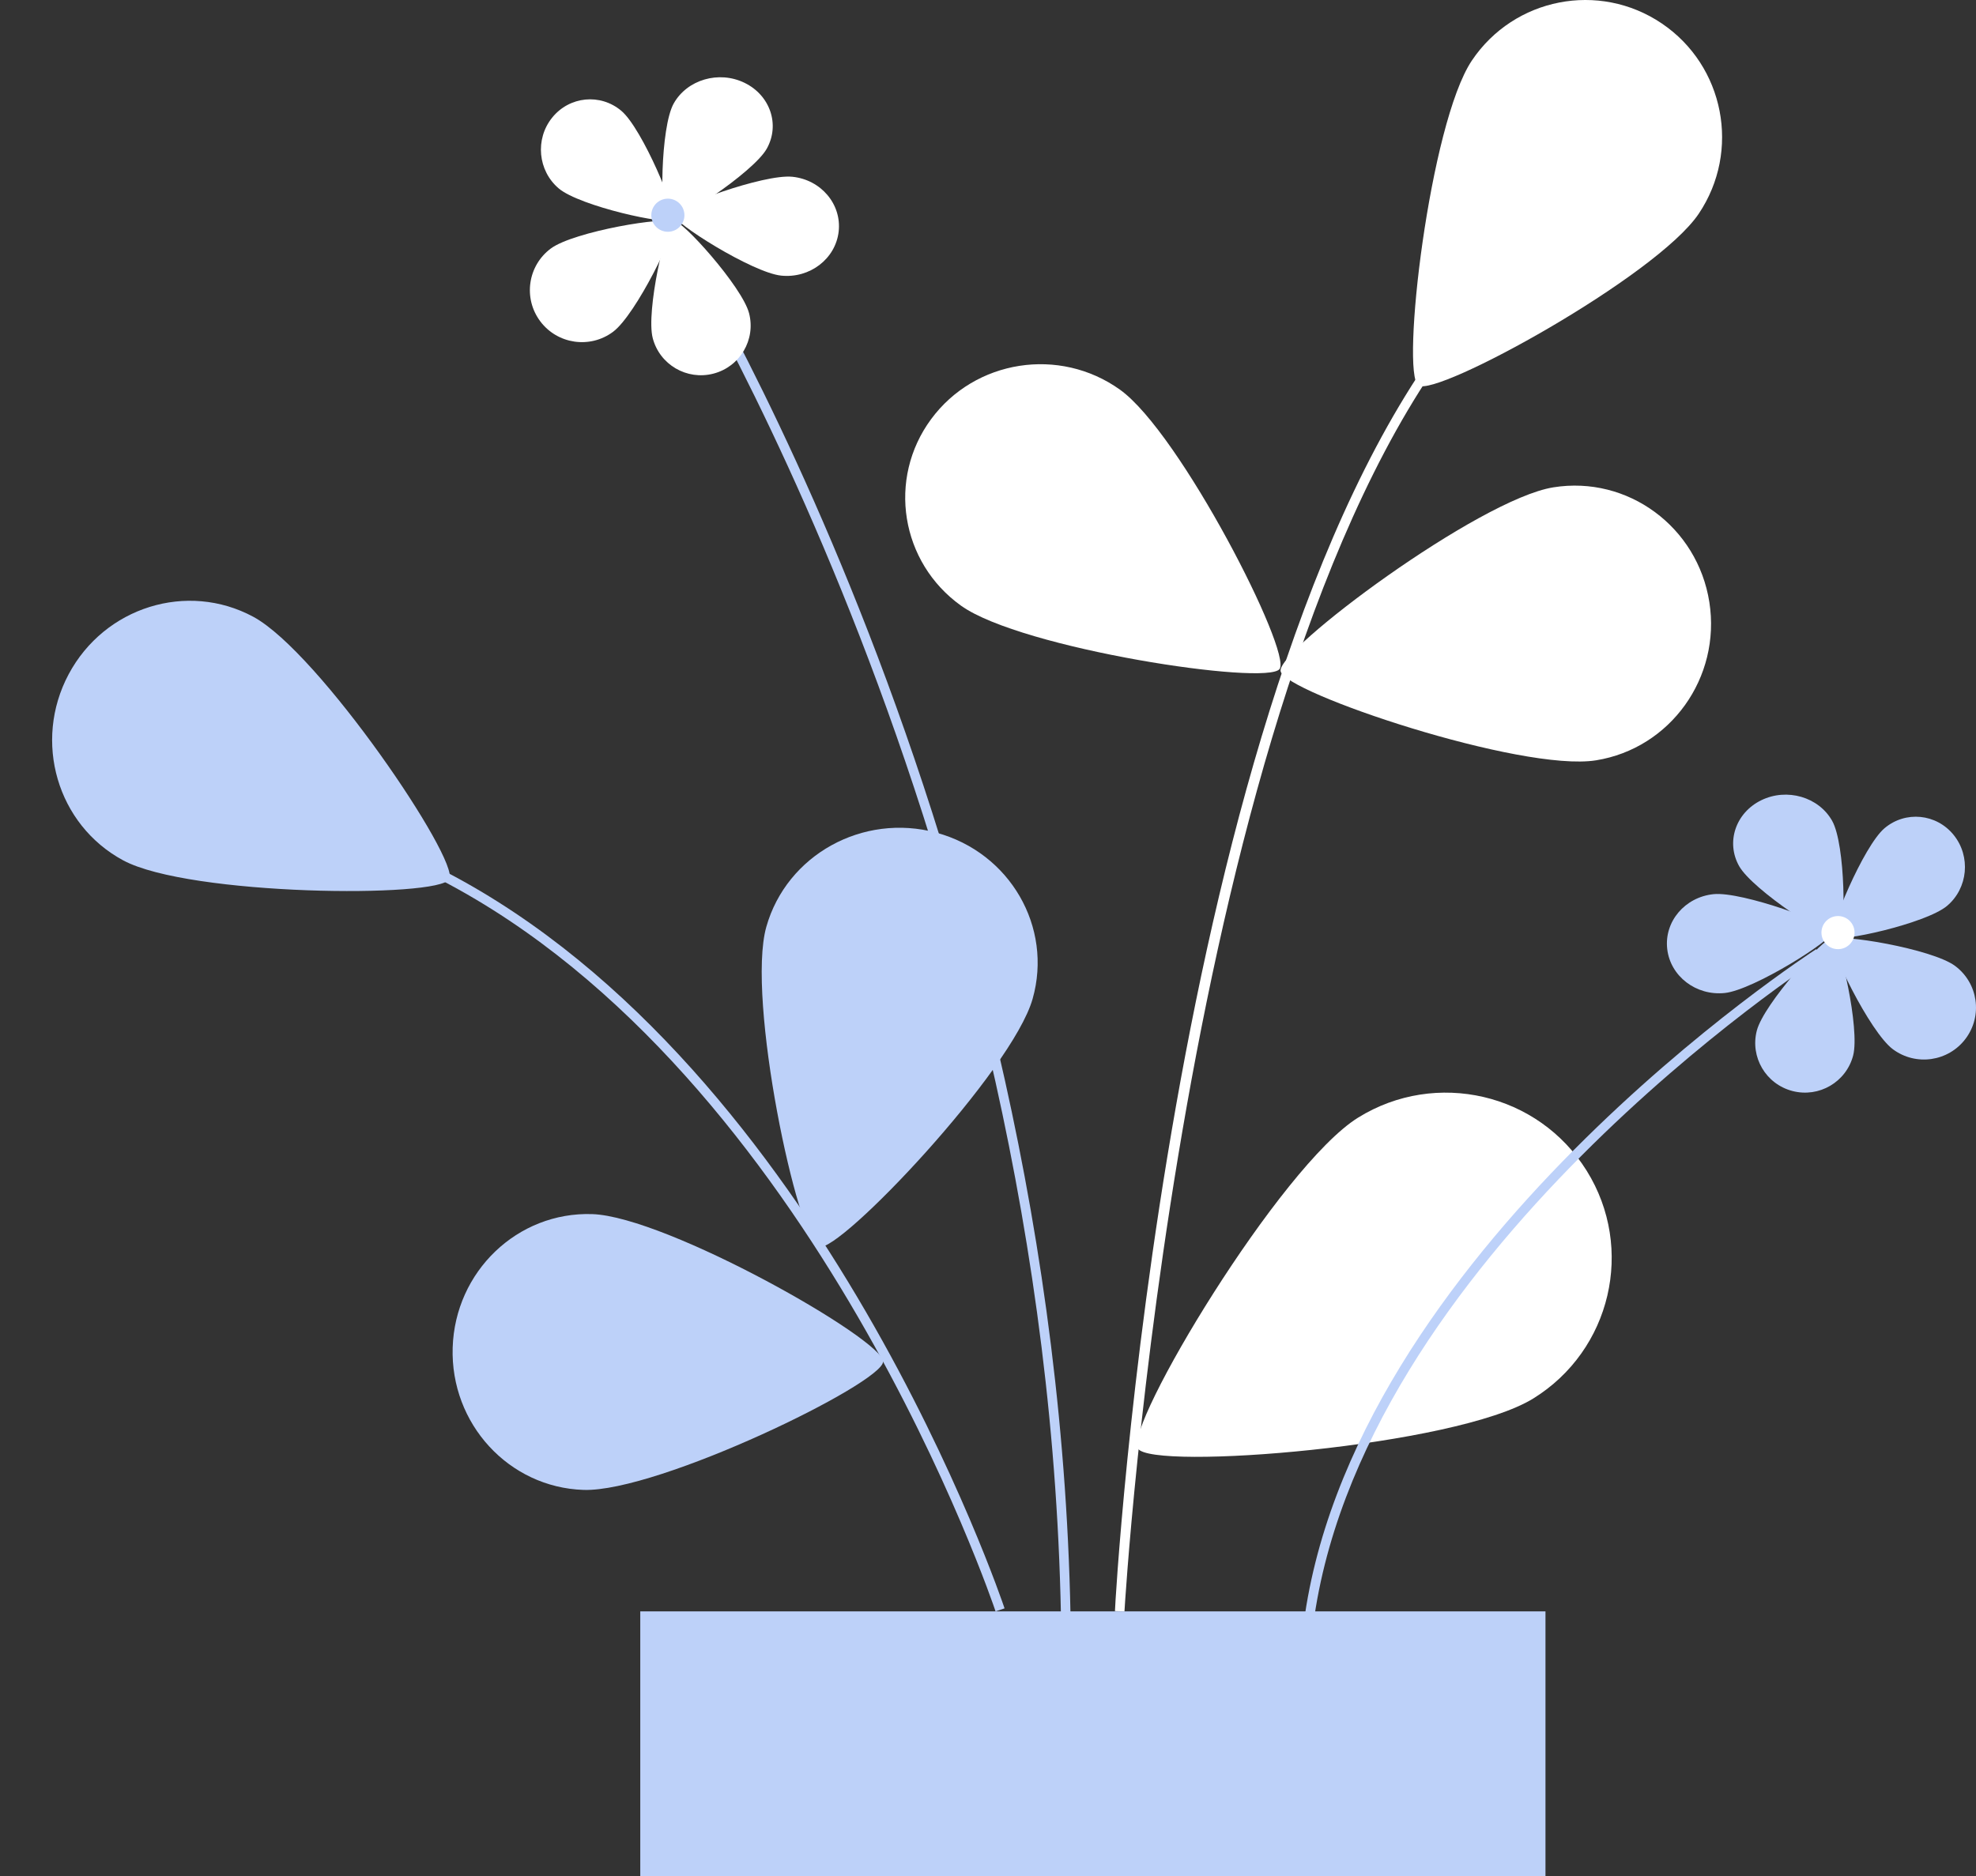 <svg width="179" height="170" viewBox="0 0 179 170" fill="none" xmlns="http://www.w3.org/2000/svg">
<rect x="0" y="0" width="179" height="170" fill="#333333" stroke="none"/>
<path fill-rule="evenodd" clip-rule="evenodd" d="M11.161 77.956C17.141 81.175 39.774 81.394 40.703 79.654C41.631 77.914 28.921 59.102 22.94 55.882C16.96 52.662 9.475 54.993 6.221 61.088C2.969 67.183 5.181 74.735 11.161 77.956Z" fill="#BDD1F9"/>
<path fill-rule="evenodd" clip-rule="evenodd" d="M133.334 5.482C129.51 11.171 126.865 33.83 128.485 34.924C130.105 36.019 150.059 25.054 153.884 19.365C157.707 13.676 156.207 5.956 150.533 2.122C144.858 -1.712 137.158 -0.208 133.334 5.482Z" fill="white"/>
<path fill-rule="evenodd" clip-rule="evenodd" d="M69.421 83.971C67.576 90.481 72.281 112.474 74.183 112.988C76.084 113.504 91.697 97.015 93.542 90.503C95.388 83.992 91.484 77.251 84.823 75.447C78.162 73.643 71.266 77.46 69.421 83.971Z" fill="#BDD1F9"/>
<path fill-rule="evenodd" clip-rule="evenodd" d="M140.715 44.156C133.979 45.238 115.7 58.853 116.004 60.802C116.309 62.752 137.843 69.972 144.58 68.89C151.317 67.808 155.913 61.394 154.846 54.564C153.779 47.733 147.452 43.074 140.715 44.156Z" fill="white"/>
<path fill-rule="evenodd" clip-rule="evenodd" d="M123.038 101.257C115.986 105.622 101.827 129.241 103.078 131.248C104.327 133.255 131.845 131.078 138.896 126.712C145.949 122.347 148.115 113.11 143.736 106.08C139.357 99.051 130.09 96.891 123.038 101.257Z" fill="white"/>
<path fill-rule="evenodd" clip-rule="evenodd" d="M87.053 54.876C92.528 58.801 114.776 62.159 115.912 60.617C117.047 59.075 106.935 39.235 101.459 35.31C95.983 31.385 88.319 32.583 84.341 37.986C80.363 43.389 81.577 50.951 87.053 54.876Z" fill="white"/>
<path fill-rule="evenodd" clip-rule="evenodd" d="M52.861 134.996C59.624 135.217 79.938 125.343 80 123.373C80.061 121.404 60.406 110.228 53.643 110.006C46.88 109.786 41.222 115.202 41.006 122.102C40.79 129.003 46.098 134.776 52.861 134.996Z" fill="#BDD1F9"/>
<path fill-rule="evenodd" clip-rule="evenodd" d="M112.024 202H85.976C70.526 202 58 189.491 58 174.059V146H140V174.059C140 189.491 127.474 202 112.024 202Z" fill="#BDD1F9"/>
<path fill-rule="evenodd" clip-rule="evenodd" d="M90.185 146C90.024 145.516 73.807 97.373 40 79.764L40.396 79C74.516 96.771 90.839 145.242 91 145.729L90.185 146Z" fill="#BDD1F9"/>
<path fill-rule="evenodd" clip-rule="evenodd" d="M101.863 146L101 145.979C101 145.212 105.649 63.309 131.315 30L132 30.526C106.823 63.199 101.906 145.182 101.863 146Z" fill="white"/>
<path fill-rule="evenodd" clip-rule="evenodd" d="M96.133 148C95.277 76.566 60.352 21.018 60 20.465L60.732 20C61.086 20.555 96.142 76.311 97 147.99L96.133 148Z" fill="#BDD1F9"/>
<path fill-rule="evenodd" clip-rule="evenodd" d="M50.62 17.078C52.517 18.679 60.511 20.45 60.958 19.896C61.405 19.341 58.185 11.645 56.287 10.043C54.39 8.44 51.583 8.716 50.018 10.659C48.453 12.601 48.723 15.475 50.62 17.078Z" fill="white"/>
<path fill-rule="evenodd" clip-rule="evenodd" d="M61.031 9.373C59.813 11.537 59.76 19.66 60.424 19.984C61.089 20.307 68.238 15.641 69.456 13.477C70.675 11.313 69.777 8.64 67.449 7.506C65.124 6.372 62.249 7.208 61.031 9.373Z" fill="white"/>
<path fill-rule="evenodd" clip-rule="evenodd" d="M71.78 16.017C69.183 15.749 61.08 18.728 61.001 19.434C60.919 20.139 68.164 24.704 70.76 24.973C73.357 25.242 75.69 23.454 75.972 20.981C76.254 18.508 74.377 16.285 71.78 16.017Z" fill="white"/>
<path fill-rule="evenodd" clip-rule="evenodd" d="M67.854 28.374C67.227 25.971 61.702 19.825 61.014 20.004C60.326 20.182 58.502 28.233 59.129 30.636C59.755 33.038 62.216 34.479 64.625 33.854C67.035 33.23 68.48 30.776 67.854 28.374Z" fill="white"/>
<path fill-rule="evenodd" clip-rule="evenodd" d="M55.535 30.064C57.621 28.508 61.408 20.733 60.964 20.139C60.52 19.544 51.98 20.964 49.894 22.519C47.807 24.075 47.379 27.025 48.938 29.109C50.495 31.192 53.449 31.62 55.535 30.064Z" fill="white"/>
<path fill-rule="evenodd" clip-rule="evenodd" d="M59 19.5C59 18.671 59.671 18 60.5 18C61.328 18 62 18.671 62 19.5C62 20.329 61.328 21 60.5 21C59.671 21 59 20.329 59 19.5Z" fill="#BDD1F9"/>
<path fill-rule="evenodd" clip-rule="evenodd" d="M176.38 82.077C174.482 83.679 166.489 85.451 166.042 84.896C165.595 84.341 168.815 76.644 170.712 75.043C172.61 73.44 175.417 73.716 176.982 75.659C178.547 77.602 178.277 80.475 176.38 82.077Z" fill="#BDD1F9"/>
<path fill-rule="evenodd" clip-rule="evenodd" d="M165.969 74.373C167.187 76.537 167.24 84.66 166.575 84.984C165.912 85.307 158.762 80.641 157.544 78.477C156.325 76.313 157.223 73.639 159.55 72.506C161.876 71.372 164.75 72.209 165.969 74.373Z" fill="#BDD1F9"/>
<path fill-rule="evenodd" clip-rule="evenodd" d="M155.219 81.017C157.816 80.749 165.919 83.728 165.999 84.434C166.08 85.141 158.837 89.705 156.24 89.973C153.643 90.242 151.31 88.455 151.028 85.981C150.746 83.508 152.623 81.286 155.219 81.017Z" fill="#BDD1F9"/>
<path fill-rule="evenodd" clip-rule="evenodd" d="M159.146 93.374C159.773 90.972 165.298 84.826 165.986 85.004C166.674 85.183 168.497 93.234 167.871 95.636C167.245 98.038 164.784 99.479 162.374 98.854C159.965 98.23 158.52 95.776 159.146 93.374Z" fill="#BDD1F9"/>
<path fill-rule="evenodd" clip-rule="evenodd" d="M171.465 95.064C169.379 93.508 165.591 85.733 166.036 85.138C166.48 84.544 175.02 85.964 177.106 87.519C179.193 89.075 179.621 92.025 178.062 94.109C176.505 96.192 173.551 96.62 171.465 95.064Z" fill="#BDD1F9"/>
<path fill-rule="evenodd" clip-rule="evenodd" d="M168 84.5C168 83.671 167.328 83 166.5 83C165.671 83 165 83.671 165 84.5C165 85.329 165.671 86 166.5 86C167.328 86 168 85.329 168 84.5Z" fill="white"/>
<path fill-rule="evenodd" clip-rule="evenodd" d="M118 147.904C121.896 113.629 164.094 86.278 164.522 86L165 86.717C164.575 86.993 122.716 114.126 118.866 148L118 147.904Z" fill="#BDD1F9"/>
</svg>
